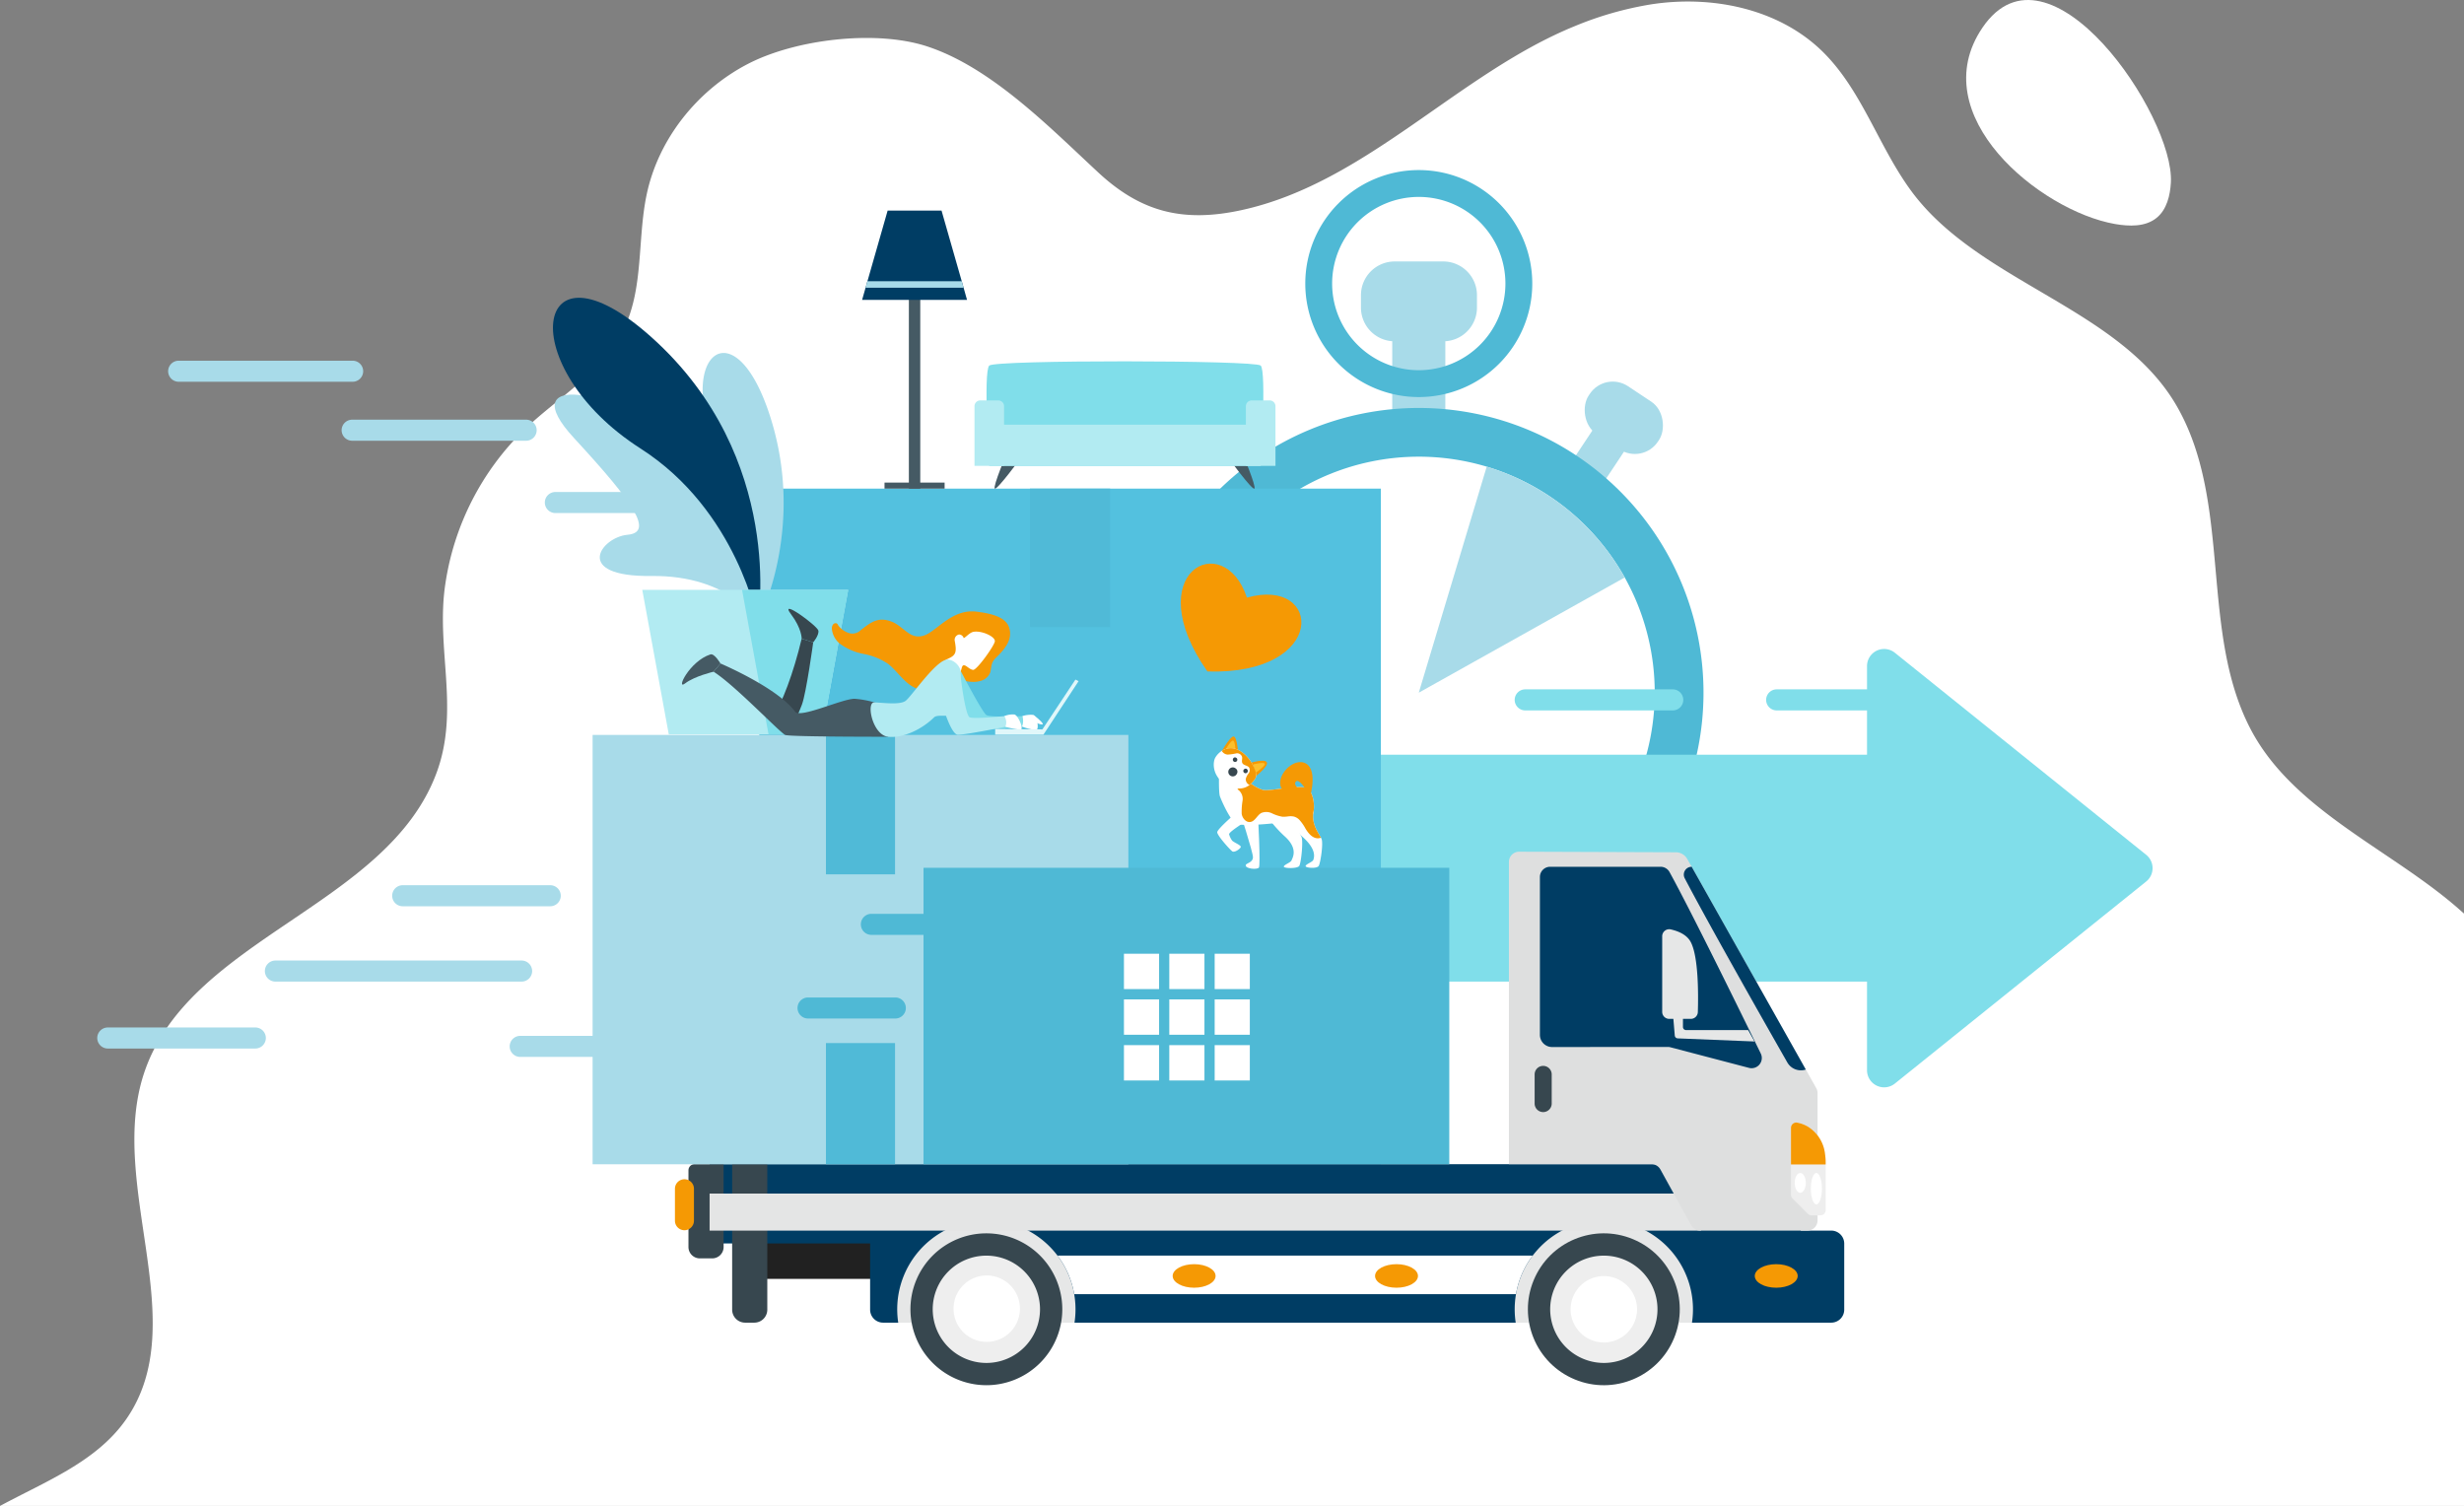 <svg id="Group_556" data-name="Group 556" xmlns="http://www.w3.org/2000/svg" width="621.938" height="380.116" viewBox="0 0 621.938 380.116">
  <rect x="0" y="0" width="621.938" height="380.116" fill="#808080" stroke="none"/>
  <g id="Group_514" data-name="Group 514" transform="translate(0)">
    <path id="Path_471" data-name="Path 471" d="M923.638,581.745V731.253H301.7c11.622-6.265,24.306-11.14,31.78-21.786,17.116-24.4-4.812-59.184,4.585-87.468,11.35-34.135,61.443-42.12,73.86-75.88,5.876-16-.26-31.3,2.174-47.524a68.22,68.22,0,0,1,19.927-38.99c8.721-8.332,19.986-14.7,25.2-25.576,4.953-10.326,3.345-22.5,5.682-33.71,2.933-14.069,12.751-26.34,25.413-32.969,12.07-6.319,32.369-8.742,45.326-4.525,16.248,5.288,31.046,20.519,43.357,31.926,10.78,9.987,21.463,12.613,36.126,9.409,31.424-6.867,54.607-34.413,83.994-46.4a86.339,86.339,0,0,1,19.242-5.507c15.277-2.383,32.069.97,43.181,11.724,10.079,9.761,14.25,24.062,22.569,35.361,17.144,23.3,52.919,29.47,67.158,54.536,13.932,24.516,5.544,56.721,18.58,81.453C880.888,556.253,906.46,566.048,923.638,581.745Z" transform="translate(-301.7 -351.137)" fill="#fff"/>
    <path id="Path_472" data-name="Path 472" d="M1209.115,427.437c3.609.634,7.693.766,10.534-1.548,2.562-2.087,3.415-5.625,3.6-8.924.94-16.842-30.889-63.609-47.548-39.1C1160.649,400,1190.244,424.12,1209.115,427.437Z" transform="translate(-675.296 -370.902)" fill="#fff"/>
  </g>
  <g id="Group_515" data-name="Group 515" transform="translate(286.247 42.927)">
    <rect id="Rectangle_245" data-name="Rectangle 245" width="13.4" height="20.281" transform="translate(65.166 42.399)" fill="#a8dbe9"/>
    <path id="Path_578" data-name="Path 578" d="M8.509,0H20.771a8.509,8.509,0,0,1,8.509,8.509v3.136a8.509,8.509,0,0,1-8.509,8.509H8.509A8.509,8.509,0,0,1,0,11.645V8.509A8.509,8.509,0,0,1,8.509,0Z" transform="translate(57.272 23.069)" fill="#a8dbe9"/>
    <rect id="Rectangle_247" data-name="Rectangle 247" width="9.606" height="14.538" transform="matrix(0.833, 0.553, -0.553, 0.833, 115.925, 65.374)" fill="#a8dbe9"/>
    <rect id="Rectangle_248" data-name="Rectangle 248" width="20.989" height="14.447" rx="6.965" transform="translate(118.88 50.701) rotate(33.603)" fill="#a8dbe9"/>
    <path id="Path_577" data-name="Path 577" d="M71.867,0A71.867,71.867,0,1,1,0,71.867,71.867,71.867,0,0,1,71.867,0Z" transform="translate(0 60.047)" fill="#4fb9d5"/>
    <path id="Path_473" data-name="Path 473" d="M1007.092,613.539a59.543,59.543,0,1,1-7.571-29.083A59.556,59.556,0,0,1,1007.092,613.539Z" transform="translate(-875.669 -481.627)" fill="#fff"/>
    <path id="Path_474" data-name="Path 474" d="M1044.911,586.367l-51.986,29.083,17.146-57.051A59.715,59.715,0,0,1,1044.911,586.367Z" transform="translate(-921.059 -483.537)" fill="#a8dbe9"/>
    <path id="Path_475" data-name="Path 475" d="M971.093,426.483A28.647,28.647,0,1,0,999.74,455.13,28.648,28.648,0,0,0,971.093,426.483Zm0,50.515a21.869,21.869,0,1,1,21.868-21.869A21.868,21.868,0,0,1,971.093,477Z" transform="translate(-899.226 -426.483)" fill="#4fb9d5"/>
  </g>
  <path id="Path_476" data-name="Path 476" d="M1110.294,691.438l-63.434-51a4.323,4.323,0,0,0-7.031,3.368v22.367H839.781v57.267h200.048v22.367a4.323,4.323,0,0,0,7.031,3.369l63.434-51A4.323,4.323,0,0,0,1110.294,691.438Z" transform="translate(-568.577 -475.675)" fill="#80deea"/>
  <rect id="Rectangle_249" data-name="Rectangle 249" width="156.907" height="170.541" transform="translate(191.638 123.331)" fill="#53c1df"/>
  <rect id="Rectangle_250" data-name="Rectangle 250" width="20.236" height="34.962" transform="translate(259.974 123.331)" fill="#50bad7"/>
  <g id="Group_522" data-name="Group 522" transform="translate(170.358 214.978)">
    <rect id="Rectangle_251" data-name="Rectangle 251" width="35.831" height="22.672" transform="translate(54.688 107.823) rotate(180)" fill="#212121"/>
    <path id="Path_477" data-name="Path 477" d="M963.523,916.769H756.485a3.6,3.6,0,0,1-3.31-5.009l10.364-24.322h198.11Z" transform="translate(-701.351 -797.898)" fill="#e6e7e7"/>
    <path id="Path_478" data-name="Path 478" d="M963.893,888.689v16.669a3.283,3.283,0,0,1-3.283,3.283H925.463a22.5,22.5,0,1,0-44.495,0H769.607a22.5,22.5,0,1,0-44.495,0H721.3a3.283,3.283,0,0,1-3.283-3.283V888.642H677.5v-20H940.088l3.651,2.574,9.231,14.188h7.64A3.283,3.283,0,0,1,963.893,888.689Z" transform="translate(-668.749 -789.769)" fill="#003d64"/>
    <path id="Path_479" data-name="Path 479" d="M696.4,868.644H687.53v36.714a3.283,3.283,0,0,0,3.283,3.283h2.307a3.283,3.283,0,0,0,3.283-3.283Z" transform="translate(-673.086 -789.769)" fill="#37474f"/>
    <path id="Path_480" data-name="Path 480" d="M676.971,868.644h-7.336a1.537,1.537,0,0,0-1.537,1.537v19.364a2.871,2.871,0,0,0,2.871,2.871H674.1a2.871,2.871,0,0,0,2.871-2.871Z" transform="translate(-664.682 -789.769)" fill="#37474f"/>
    <path id="Path_481" data-name="Path 481" d="M664.48,875.345h0a2.4,2.4,0,0,0-2.4,2.4v8.067a2.4,2.4,0,0,0,2.4,2.4h0a2.4,2.4,0,0,0,2.4-2.4v-8.067A2.4,2.4,0,0,0,664.48,875.345Z" transform="translate(-662.078 -792.667)" fill="#f59904"/>
    <path id="Path_482" data-name="Path 482" d="M952.182,909.311a22.336,22.336,0,0,0-4.21,9.724H836.467a22.35,22.35,0,0,0-4.21-9.724Z" transform="translate(-735.681 -807.358)" fill="#fff"/>
    <path id="Path_483" data-name="Path 483" d="M927.739,891.06l-.15-9.343H677.5v9.342Z" transform="translate(-668.75 -795.423)" fill="#e4e5e5"/>
    <path id="Path_484" data-name="Path 484" d="M1081.291,825.294h27.055a2.58,2.58,0,0,0,2.58-2.58V790.6a2.576,2.576,0,0,0-.332-1.264l-2.641-4.7L1078.038,731.5h0a3.322,3.322,0,0,0-2.885-1.7l-39.554-.144a2.58,2.58,0,0,0-2.579,2.58v76.29h35.972a2.58,2.58,0,0,1,2.259,1.334l7.782,14.1A2.581,2.581,0,0,0,1081.291,825.294Z" transform="translate(-822.511 -729.657)" fill="#dedfdf"/>
    <path id="Path_485" data-name="Path 485" d="M1077.26,736.358h-27.878a2.58,2.58,0,0,0-2.579,2.58v39.85a3.071,3.071,0,0,0,3.073,3.071l29.21-.024a2.567,2.567,0,0,1,.656.084l19.835,5.2a2.579,2.579,0,0,0,2.974-3.624c-5.272-10.807-17.628-35.994-23.034-45.807A2.576,2.576,0,0,0,1077.26,736.358Z" transform="translate(-828.472 -732.555)" fill="#003d64"/>
    <path id="Path_486" data-name="Path 486" d="M1158.479,851.452v16.9a1.32,1.32,0,0,0,.387.932l3.885,3.885a1.32,1.32,0,0,0,.932.386h2.229a1.316,1.316,0,0,0,1.317-1.317V860.256c0-5.921-3.255-9.376-7.175-10.1A1.324,1.324,0,0,0,1158.479,851.452Z" transform="translate(-876.773 -781.764)" fill="#eee"/>
    <path id="Path_487" data-name="Path 487" d="M1158.477,851.447V860.7h8.749v-.449a13.686,13.686,0,0,0-.158-2.159,9.315,9.315,0,0,0-4.266-6.9,8.232,8.232,0,0,0-2.766-1.042A1.32,1.32,0,0,0,1158.477,851.447Z" transform="translate(-876.772 -781.761)" fill="#f59904"/>
    <circle id="Ellipse_42" data-name="Ellipse 42" cx="19.165" cy="19.165" r="19.165" transform="translate(209.425 125.868) rotate(-67.5)" fill="#37474f"/>
    <path id="Path_488" data-name="Path 488" d="M785.995,937.733a19.165,19.165,0,1,0-19.166-19.165A19.186,19.186,0,0,0,785.995,937.733Z" transform="translate(-707.383 -803.073)" fill="#37474f"/>
    <path id="Path_489" data-name="Path 489" d="M1064.916,936.4a13.541,13.541,0,1,0-13.541-13.541A13.556,13.556,0,0,0,1064.916,936.4Z" transform="translate(-830.45 -807.359)" fill="#eee"/>
    <path id="Path_490" data-name="Path 490" d="M1068.849,935.168a8.379,8.379,0,1,0-8.379-8.379A8.388,8.388,0,0,0,1068.849,935.168Z" transform="translate(-834.384 -811.293)" fill="#fff"/>
    <path id="Path_491" data-name="Path 491" d="M790.281,936.4a13.541,13.541,0,1,0-13.541-13.541A13.556,13.556,0,0,0,790.281,936.4Z" transform="translate(-711.67 -807.359)" fill="#eee"/>
    <g id="Group_518" data-name="Group 518" transform="translate(125.636 104.11)">
      <g id="Group_516" data-name="Group 516" transform="translate(51.082)">
        <path id="Path_492" data-name="Path 492" d="M973.477,916.084c0,1.642,2.425,2.972,5.416,2.972s5.416-1.331,5.416-2.972-2.424-2.973-5.416-2.973S973.477,914.442,973.477,916.084Z" transform="translate(-973.477 -913.111)" fill="#f59904"/>
      </g>
      <g id="Group_517" data-name="Group 517">
        <path id="Path_493" data-name="Path 493" d="M883.464,916.084c0,1.642,2.425,2.972,5.416,2.972s5.416-1.331,5.416-2.972-2.425-2.973-5.416-2.973S883.464,914.442,883.464,916.084Z" transform="translate(-883.464 -913.111)" fill="#f59904"/>
      </g>
    </g>
    <g id="Group_519" data-name="Group 519" transform="translate(70.324 106.965)">
      <path id="Path_494" data-name="Path 494" d="M790.438,933.916a8.379,8.379,0,1,0-3.457-11.334A8.388,8.388,0,0,0,790.438,933.916Z" transform="translate(-785.998 -918.143)" fill="#fff"/>
    </g>
    <path id="Path_495" data-name="Path 495" d="M1112.786,736.358h0a1.978,1.978,0,0,0-1.756,2.893c6.234,11.925,21.012,37.923,25.9,46.495a3.95,3.95,0,0,0,4.667,1.795h0Z" transform="translate(-856.152 -732.555)" fill="#003d64"/>
    <path id="Path_496" data-name="Path 496" d="M1167.307,876.512c0,2.192.627,3.968,1.4,3.968s1.4-1.776,1.4-3.968-.626-3.968-1.4-3.968S1167.307,874.321,1167.307,876.512Z" transform="translate(-880.591 -791.456)" fill="#fff"/>
    <path id="Path_497" data-name="Path 497" d="M1160.134,875.049c0,1.384.627,2.5,1.4,2.5s1.4-1.121,1.4-2.5-.627-2.5-1.4-2.5S1160.134,873.665,1160.134,875.049Z" transform="translate(-877.488 -791.456)" fill="#fff"/>
    <path id="Path_498" data-name="Path 498" d="M1162.6,858c0,1.7.769,3.071,1.717,3.071s1.717-1.375,1.717-3.071-.769-3.071-1.717-3.071S1162.6,856.3,1162.6,858Z" transform="translate(-878.556 -783.835)" fill="#f59904"/>
    <path id="Path_499" data-name="Path 499" d="M1108.361,767.3c-.974-1.777-3.032-2.677-5.03-3.128a1.767,1.767,0,0,0-2.141,1.733v19.083a1.771,1.771,0,0,0,1.772,1.771h5.455a1.771,1.771,0,0,0,1.77-1.716C1110.316,781.017,1110.409,771.037,1108.361,767.3Z" transform="translate(-851.994 -744.564)" fill="#e6e7e7"/>
    <g id="Group_520" data-name="Group 520" transform="translate(251.726 38.767)">
      <path id="Path_500" data-name="Path 500" d="M1107.043,806.32l19.381.785-1.609-2.876h-15.67a.784.784,0,0,1-.784-.784V797.97h-2.71l.643,7.632A.783.783,0,0,0,1107.043,806.32Z" transform="translate(-1105.65 -797.97)" fill="#e6e7e7"/>
    </g>
    <g id="Group_521" data-name="Group 521" transform="translate(272.564 104.11)">
      <path id="Path_501" data-name="Path 501" d="M1142.368,916.084c0,1.642,2.425,2.972,5.417,2.972s5.416-1.331,5.416-2.972-2.424-2.973-5.416-2.973S1142.368,914.442,1142.368,916.084Z" transform="translate(-1142.368 -913.111)" fill="#f59904"/>
    </g>
    <path id="Path_502" data-name="Path 502" d="M1046.611,836.581h0a2.155,2.155,0,0,1-2.155-2.155v-7.352a2.155,2.155,0,0,1,2.155-2.155h0a2.155,2.155,0,0,1,2.155,2.155v7.352A2.155,2.155,0,0,1,1046.611,836.581Z" transform="translate(-827.457 -770.858)" fill="#37474f"/>
  </g>
  <g id="Group_523" data-name="Group 523" transform="translate(139.57 75.159)">
    <path id="Path_503" data-name="Path 503" d="M688.331,575.68s12.2-23.016,3.217-51.5-23.97-15.642-13.664,7.346A122.436,122.436,0,0,1,688.331,575.68Z" transform="translate(-636.62 -493.899)" fill="#a8dbe9"/>
    <path id="Path_504" data-name="Path 504" d="M659.875,583.687s4.344-29.711-16.565-44.492-45.249-18.583-29.846-1.9,20.163,23.824,13.5,24.438-13.95,10.643,6.053,10.4C653.039,571.893,659.875,583.687,659.875,583.687Z" transform="translate(-608.164 -501.907)" fill="#a8dbe9"/>
    <path id="Path_505" data-name="Path 505" d="M659.536,565.059s7.2-41.337-26.838-71.82c-30.274-27.116-34.908,7.52-2.781,28.079C654.427,537,659.536,565.059,659.536,565.059Z" transform="translate(-607.825 -483.278)" fill="#003d64"/>
    <path id="Path_506" data-name="Path 506" d="M699.531,613.195l-6.69,36.484h-38.6l-6.69-36.484Z" transform="translate(-625.005 -539.467)" fill="#b2ebf2"/>
    <path id="Path_507" data-name="Path 507" d="M718.725,613.195l-6.69,36.484H698.619l-6.69-36.484Z" transform="translate(-644.2 -539.467)" fill="#80deea"/>
  </g>
  <rect id="Rectangle_252" data-name="Rectangle 252" width="135.233" height="108.37" transform="translate(149.58 185.502)" fill="#a8dbe9"/>
  <rect id="Rectangle_253" data-name="Rectangle 253" width="17.441" height="30.592" transform="translate(208.476 263.28)" fill="#50bad7"/>
  <rect id="Rectangle_254" data-name="Rectangle 254" width="17.441" height="35.188" transform="translate(208.476 185.502)" fill="#50bad7"/>
  <rect id="Rectangle_255" data-name="Rectangle 255" width="132.706" height="74.83" transform="translate(233.108 219.042)" fill="#4fb9d5"/>
  <g id="Group_526" data-name="Group 526" transform="translate(217.605 53.157)">
    <rect id="Rectangle_257" data-name="Rectangle 257" width="2.877" height="54.662" transform="translate(11.803 15.517)" fill="#455a64"/>
    <rect id="Rectangle_258" data-name="Rectangle 258" width="1.528" height="15.169" transform="translate(20.826 68.652) rotate(90)" fill="#455a64"/>
    <path id="Path_516" data-name="Path 516" d="M771.813,467.04H745.331l.871-3.053.472-1.647,5.1-17.831h13.606l5.1,17.831.472,1.647Z" transform="translate(-745.331 -444.509)" fill="#003d64"/>
    <path id="Path_517" data-name="Path 517" d="M771.606,477.576h-24.74l.471-1.647h23.8Z" transform="translate(-745.995 -458.099)" fill="#a8dbe9"/>
  </g>
  <g id="Group_527" data-name="Group 527" transform="translate(245.972 91.199)">
    <path id="Path_518" data-name="Path 518" d="M807.442,551.944s-3.732,8.8-3.132,9.2,6.6-7.8,6.6-7.8Z" transform="translate(-799.179 -529.017)" fill="#455a64"/>
    <path id="Path_519" data-name="Path 519" d="M911.634,551.944s3.732,8.8,3.132,9.2-6.6-7.8-6.6-7.8Z" transform="translate(-844.126 -529.017)" fill="#455a64"/>
    <path id="Path_520" data-name="Path 520" d="M869.87,537.936H801.364s-1.565-23.866,0-25.323,67-1.394,68.506,0S869.87,537.936,869.87,537.936Z" transform="translate(-797.632 -511.543)" fill="#80deea"/>
    <path id="Rectangle_259" data-name="Rectangle 259" d="M1.47,0H5.994a1.47,1.47,0,0,1,1.47,1.47V16.527a0,0,0,0,1,0,0H0a0,0,0,0,1,0,0V1.47A1.47,1.47,0,0,1,1.47,0Z" transform="translate(0 9.866)" fill="#b2ebf2"/>
    <path id="Rectangle_260" data-name="Rectangle 260" d="M1.47,0H5.994a1.47,1.47,0,0,1,1.47,1.47V16.527a0,0,0,0,1,0,0H0a0,0,0,0,1,0,0V1.47A1.47,1.47,0,0,1,1.47,0Z" transform="translate(68.506 9.866)" fill="#b2ebf2"/>
    <rect id="Rectangle_261" data-name="Rectangle 261" width="68.506" height="10.396" transform="translate(3.732 15.997)" fill="#b2ebf2"/>
  </g>
  <g id="Group_528" data-name="Group 528" transform="translate(306.366 185.888)">
    <path id="Path_521" data-name="Path 521" d="M924.062,711.237a32.6,32.6,0,0,0,5.119,6.087c3.714,3.25,2.031,5.613,1.846,6.17s-1.95,1.114-1.95,1.578,3.436.557,3.9-.186,1.033-6.17.569-7.284-2.043-3.157-1.579-6.314C932.269,709.234,924.062,711.237,924.062,711.237Z" transform="translate(-911.394 -692.221)" fill="#fff"/>
    <path id="Path_522" data-name="Path 522" d="M908.295,712s-5.014,4.272-5.014,5.107,3.249,4.457,3.807,4.829,2.043-.65,2.136-1.115-1.95-1.207-2.229-1.671a4.948,4.948,0,0,1-.721-1.52c-.128-.594,4.436-3.4,4.436-3.4Z" transform="translate(-902.406 -692.93)" fill="#fff"/>
    <path id="Path_523" data-name="Path 523" d="M904.282,699.658c.207.642,2.322,5.662,3.995,6.871,1.1.793,8.535.219,13.795-.532.827-.117,1.6-.239,2.284-.361a10.216,10.216,0,0,0,2.954-.777,2.057,2.057,0,0,0,.57-1.124c.389-1.661.012-4.467-1.126-5.749-1.485-1.672-9.564.556-11.607.092l-.079-.02a10.037,10.037,0,0,1-2.525-1.276l-.444-.291c-1.77-1.19-3.45-2.591-3.45-2.591l-4.551-1.206S903.9,698.472,904.282,699.658Z" transform="translate(-902.738 -684.58)" fill="#fff"/>
    <path id="Path_524" data-name="Path 524" d="M938.89,698.217s2.039-7.12-1.672-8.292c-3.421-1.081-8.078,4.763-4.92,7.27s4.828.372,4.828.372-2.693-1.671-1.95-2.786,2.693,2.136,2.693,2.136Z" transform="translate(-914.502 -683.326)" fill="#f59904"/>
    <path id="Path_525" data-name="Path 525" d="M912.952,710.692s3.528,10.771,3.528,12.164-1.758,1.452-1.819,2.005c-.1.918,2.848,1.169,3.313.612s-.193-12.576-.193-12.576Z" transform="translate(-906.589 -692.364)" fill="#fff"/>
    <path id="Path_526" data-name="Path 526" d="M942.067,724.978c-.465.742-3.3.5-3.3.036s1.766-1.021,1.951-1.578.928-2.6-2.787-5.85a14.647,14.647,0,0,1-3.01-3.875c-.248-.449-.457-.867-.625-1.23-.363-.781-.543-1.3-.543-1.3s7.022-1.628,6.976.269a.923.923,0,0,1-.01.1c-.424,2.881,1.268,5.086,1.92,6.3.062.117.115.222.156.32C943.257,719.28,942.532,724.236,942.067,724.978Z" transform="translate(-915.584 -692.294)" fill="#fff"/>
    <path id="Path_527" data-name="Path 527" d="M913.546,703.654a17.034,17.034,0,0,0-.223,3.354c.167,1.112,1.116,2.244,2.222,2.047,1.192-.212,1.676-1.713,2.747-2.275a3.316,3.316,0,0,1,2.685.1,9.792,9.792,0,0,0,2.621.857,7.729,7.729,0,0,0,1.385-.074,4.5,4.5,0,0,1,1.445.016,3,3,0,0,1,1.463.853,11.052,11.052,0,0,1,1.535,2.2c.751,1.264,1.913,2.609,3.373,2.434a2.063,2.063,0,0,0,.526-.136c-.652-1.21-2.344-3.414-1.92-6.3a.794.794,0,0,0,.01-.1c.389-1.661.012-4.467-1.126-5.749-1.485-1.672-9.563.556-11.607.092l-.079-.02a10.039,10.039,0,0,1-2.525-1.276l-.444-.291a9.569,9.569,0,0,1-1.88.4l-1.531.991A2.9,2.9,0,0,1,913.546,703.654Z" transform="translate(-906.274 -687.474)" fill="#f59904"/>
    <path id="Path_528" data-name="Path 528" d="M903.832,683.544s2.892-5.356,3.856-5.142,1.178,5.035,1.178,5.035Z" transform="translate(-902.645 -678.396)" fill="#f59904"/>
    <path id="Path_529" data-name="Path 529" d="M906.774,682.728l2.6.2s0-2.344-.521-2.669S906.774,682.728,906.774,682.728Z" transform="translate(-903.917 -679.188)" fill="#fbc02d"/>
    <path id="Path_530" data-name="Path 530" d="M915.535,690.142s5.034-1.714,5.57-.535-4.071,4.5-4.071,4.5Z" transform="translate(-907.706 -683.066)" fill="#f59904"/>
    <path id="Path_531" data-name="Path 531" d="M912.28,691.168a6.441,6.441,0,0,1-1.506,1.738c-1.143.881-2.86,1.383-5.383.187-4.071-1.928-4.034-5.879-3.213-7.176a5.057,5.057,0,0,1,1.586-1.615,4.222,4.222,0,0,1,4.2-.206C911.282,685.81,912.941,690.1,912.28,691.168Z" transform="translate(-901.74 -680.662)" fill="#fff"/>
    <path id="Path_532" data-name="Path 532" d="M919.28,690.554l.456,2.214s2.6-1.758,2.474-2.344S919.28,690.554,919.28,690.554Z" transform="translate(-909.326 -683.499)" fill="#fbc02d"/>
    <path id="Path_533" data-name="Path 533" d="M910.6,693.737a1.134,1.134,0,1,1-.316-1.356A1,1,0,0,1,910.6,693.737Z" transform="translate(-904.767 -684.317)" fill="#37474f"/>
    <path id="Path_534" data-name="Path 534" d="M915.878,692.96a.567.567,0,1,1-.676-.168A.5.5,0,0,1,915.878,692.96Z" transform="translate(-907.407 -684.597)" fill="#37474f"/>
    <path id="Path_535" data-name="Path 535" d="M910.919,687.739a.567.567,0,1,1-.638.278A.5.5,0,0,1,910.919,687.739Z" transform="translate(-905.398 -682.419)" fill="#37474f"/>
    <path id="Path_536" data-name="Path 536" d="M913.823,691.168a6.443,6.443,0,0,1-1.506,1.738,1.566,1.566,0,0,1-.957-1.531,3.663,3.663,0,0,1,.7-1.368,1.417,1.417,0,0,0,.18-1.457c-.385-.6-1.4-.533-1.737-1.161-.256-.482.049-1.086-.088-1.615a1.32,1.32,0,0,0-1.364-.86,13.122,13.122,0,0,1-2.261.326,1.843,1.843,0,0,1-1.481-.939,4.222,4.222,0,0,1,4.2-.206C912.825,685.81,914.484,690.1,913.823,691.168Z" transform="translate(-903.283 -680.662)" fill="#f59904"/>
  </g>
  <path id="Path_537" data-name="Path 537" d="M613.268,816.883H591.238a2.665,2.665,0,0,1-2.658-2.657h0a2.665,2.665,0,0,1,2.658-2.658h22.031a2.665,2.665,0,0,1,2.657,2.658h0A2.665,2.665,0,0,1,613.268,816.883Z" transform="translate(-459.932 -550.106)" fill="#a8dbe9"/>
  <path id="Path_538" data-name="Path 538" d="M628.9,574.986H606.873a2.665,2.665,0,0,1-2.658-2.657h0a2.665,2.665,0,0,1,2.658-2.658H628.9a2.665,2.665,0,0,1,2.657,2.658h0A2.665,2.665,0,0,1,628.9,574.986Z" transform="translate(-466.694 -445.485)" fill="#a8dbe9"/>
  <path id="Path_539" data-name="Path 539" d="M581.386,542.822H537.473a2.665,2.665,0,0,1-2.658-2.658h0a2.665,2.665,0,0,1,2.658-2.658h43.914a2.665,2.665,0,0,1,2.657,2.658h0A2.665,2.665,0,0,1,581.386,542.822Z" transform="translate(-448.584 -431.574)" fill="#a8dbe9"/>
  <path id="Path_579" data-name="Path 579" d="M581.386,542.822H537.473a2.665,2.665,0,0,1-2.658-2.658h0a2.665,2.665,0,0,1,2.658-2.658h43.914a2.665,2.665,0,0,1,2.657,2.658h0A2.665,2.665,0,0,1,581.386,542.822Z" transform="translate(-492.373 -446.462)" fill="#a8dbe9"/>
  <path id="Path_540" data-name="Path 540" d="M741.288,799.8H719.258a2.665,2.665,0,0,1-2.658-2.657h0a2.665,2.665,0,0,1,2.658-2.658h22.031a2.665,2.665,0,0,1,2.657,2.658h0A2.665,2.665,0,0,1,741.288,799.8Z" transform="translate(-515.3 -542.716)" fill="#4fb9d5"/>
  <path id="Path_541" data-name="Path 541" d="M769.461,762.6H747.43a2.665,2.665,0,0,1-2.658-2.657h0a2.665,2.665,0,0,1,2.658-2.658h22.031a2.665,2.665,0,0,1,2.658,2.658h0A2.665,2.665,0,0,1,769.461,762.6Z" transform="translate(-527.485 -526.628)" fill="#4fb9d5"/>
  <path id="Path_542" data-name="Path 542" d="M544.5,783.379H482.351a2.666,2.666,0,0,1-2.658-2.658h0a2.665,2.665,0,0,1,2.658-2.658H544.5a2.665,2.665,0,0,1,2.657,2.658h0A2.665,2.665,0,0,1,544.5,783.379Z" transform="translate(-412.838 -535.615)" fill="#a8dbe9"/>
  <path id="Path_543" data-name="Path 543" d="M576.213,749.876H538.972a2.665,2.665,0,0,1-2.658-2.658h0a2.665,2.665,0,0,1,2.658-2.657h37.241a2.665,2.665,0,0,1,2.658,2.657h0A2.666,2.666,0,0,1,576.213,749.876Z" transform="translate(-437.326 -521.125)" fill="#a8dbe9"/>
  <path id="Path_580" data-name="Path 580" d="M576.213,749.876H538.972a2.665,2.665,0,0,1-2.658-2.658h0a2.665,2.665,0,0,1,2.658-2.657h37.241a2.665,2.665,0,0,1,2.658,2.657h0A2.666,2.666,0,0,1,576.213,749.876Z" transform="translate(-511.767 -485.218)" fill="#a8dbe9"/>
  <path id="Path_544" data-name="Path 544" d="M1187.321,662.766H1150.08a2.666,2.666,0,0,1-2.657-2.658h0a2.665,2.665,0,0,1,2.657-2.657h37.242a2.665,2.665,0,0,1,2.658,2.657h0A2.666,2.666,0,0,1,1187.321,662.766Z" transform="translate(-701.632 -483.45)" fill="#80deea"/>
  <path id="Path_545" data-name="Path 545" d="M1075.483,662.766h-37.241a2.665,2.665,0,0,1-2.657-2.658h0a2.665,2.665,0,0,1,2.657-2.657h37.241a2.665,2.665,0,0,1,2.658,2.657h0A2.665,2.665,0,0,1,1075.483,662.766Z" transform="translate(-653.262 -483.45)" fill="#80deea"/>
  <g id="Group_529" data-name="Group 529" transform="translate(172.136 153.687)">
    <path id="Path_546" data-name="Path 546" d="M768.507,622.853c-6.2-.833-10.069,4.794-13.2,5.95-3.614,1.337-5.225-2.164-8.188-3.379-3.448-1.414-5.331.032-7.931,2.063a3.025,3.025,0,0,1-2.895.793,5.711,5.711,0,0,1-2.669-1.789c-.31-.362-.256-.745-.832-.735-.67.012-.951.847-.914,1.391a5.5,5.5,0,0,0,1.914,3.694,14.661,14.661,0,0,0,6.115,2.669,16.387,16.387,0,0,1,6.189,2.523c2.516,1.981,4.31,5.292,7.5,6.316,3.859,1.241,6.565-2.622,10.38-2.2,1.792.2,3.637.717,5.359.182a3.5,3.5,0,0,0,2.511-2.149c.4-1.481.112-2.4,1.4-3.662,2.068-2.023,4.488-4.583,3.314-7.83C775.524,623.837,771.067,623.2,768.507,622.853Z" transform="translate(-694.045 -622.137)" fill="#f59904"/>
    <path id="Path_547" data-name="Path 547" d="M710.784,656.751s1.563-3.551,2.17-5.162c1.12-2.97,2.86-15.754,2.86-15.754l-2.912-.926c-2.09,8.795-4.966,16.269-7.281,19.857Z" transform="translate(-682.688 -627.387)" fill="#37474f"/>
    <path id="Path_548" data-name="Path 548" d="M718.82,630.1s1.456-1.721,1.324-2.912-10.172-8.5-6.928-4.192c2.77,3.676,2.692,6.178,2.692,6.178Z" transform="translate(-685.695 -621.654)" fill="#37474f"/>
    <path id="Path_549" data-name="Path 549" d="M816.531,669.066a6.811,6.811,0,0,1,2.78-.309c.927.265,1.633,3.839.618,3.839a16.324,16.324,0,0,1-3.461-.88Z" transform="translate(-730.63 -641.996)" fill="#fff"/>
    <path id="Path_550" data-name="Path 550" d="M786,649.138s5.472,10.546,6.531,11.208,9.046.264,9.046.264a3.831,3.831,0,0,1-.063,2.651s-10.174,1.056-12.072.527-7.545-8.164-7.545-8.164Z" transform="translate(-715.679 -633.541)" fill="#80deea"/>
    <path id="Path_551" data-name="Path 551" d="M789.515,631.808c-.989.156-1.894,1.318-2.513,1.607a1.26,1.26,0,0,0-1.193-.925,1.379,1.379,0,0,0-1.061,1.685c.533,2.88.268,3.608-1.943,4.538-1.663.7,1.913,3.558,3.119,3.3.615-.131.426-1.653,1.05-1.751s1.484,1.094,2.411,1.16,5.278-6,5.467-7.179S791.644,631.472,789.515,631.808Z" transform="translate(-715.884 -626.026)" fill="#fff"/>
    <path id="Path_552" data-name="Path 552" d="M721.69,656.361a25.535,25.535,0,0,0-6.749-1.508c-3.027-.1-13.8,5.019-15.09,3.261-4.479-6.085-18.839-12.17-18.839-12.17l-1.75,2.076c5.449,3.424,17.044,15.7,18.154,15.984,1.837.466,25.928.432,25.928.432Z" transform="translate(-671.288 -632.16)" fill="#455a64"/>
    <path id="Path_553" data-name="Path 553" d="M674.935,644.177s-1.528-2.62-2.543-2.292c-5.294,1.708-8.826,9.178-6.4,7.325s7.193-2.957,7.193-2.957Z" transform="translate(-665.211 -630.392)" fill="#455a64"/>
    <path id="Path_554" data-name="Path 554" d="M808.57,669a5.482,5.482,0,0,1,2.6-.4c.927.264,2.471,3.839,1.456,3.839a24.458,24.458,0,0,1-3.795-.75Z" transform="translate(-727.214 -641.934)" fill="#fff"/>
    <path id="Path_555" data-name="Path 555" d="M804.527,667h12.179l8.869-13.5-.794-.4-8.34,12.576-11.914-.132Z" transform="translate(-725.466 -635.256)" fill="#e0f7fa"/>
    <path id="Path_556" data-name="Path 556" d="M771.828,646.986c.359,1.361-1.522,9.995-2.051,10.921s-3.764,0-4.634.861c-2.9,2.86-7.612,5.3-11.583,4.9s-5.626-8.737-3.508-8.671,6.288.662,7.81-.331,8.274-11.252,11.053-10.458A3.864,3.864,0,0,1,771.828,646.986Z" transform="translate(-701.504 -631.389)" fill="#b2ebf2"/>
    <path id="Path_557" data-name="Path 557" d="M785.03,650.654l-5.229,5.362s2.58,9.958,4.632,9.958,11.959-2.015,11.959-2.015a2.806,2.806,0,0,0-.265-2.692s-7.523.772-8.714.309S785.03,650.654,785.03,650.654Z" transform="translate(-714.771 -634.197)" fill="#b2ebf2"/>
    <path id="Path_558" data-name="Path 558" d="M821.876,669.053s2.025,1.583,2.157,2.113-1.941-.375-1.941-.375Z" transform="translate(-732.969 -642.154)" fill="#fff"/>
  </g>
  <g id="Group_550" data-name="Group 550" transform="translate(446.793 130.084)">
    <g id="Group_547" data-name="Group 547">
      <path id="Path_568" data-name="Path 568" d="M1166.878,590.73a1.2,1.2,0,0,1-.831-.331l-7.409-7.006-7.409,7.006a1.209,1.209,0,0,1-1.662-1.757l9.07-8.578,9.071,8.578a1.209,1.209,0,0,1-.831,2.088Z" transform="translate(-1149.189 -580.064)" fill="#fff"/>
    </g>
    <g id="Group_548" data-name="Group 548" transform="translate(0 8.95)">
      <path id="Path_569" data-name="Path 569" d="M1166.878,606.5a1.2,1.2,0,0,1-.831-.331l-7.409-7.006-7.409,7.006a1.209,1.209,0,0,1-1.662-1.758l9.07-8.578,9.071,8.578a1.209,1.209,0,0,1-.831,2.088Z" transform="translate(-1149.189 -595.835)" fill="#fff"/>
    </g>
    <g id="Group_549" data-name="Group 549" transform="translate(0 17.901)">
      <path id="Path_570" data-name="Path 570" d="M1166.878,622.273a1.2,1.2,0,0,1-.831-.331l-7.409-7.006-7.409,7.006a1.209,1.209,0,0,1-1.662-1.757l9.07-8.578,9.071,8.578a1.209,1.209,0,0,1-.831,2.088Z" transform="translate(-1149.189 -611.607)" fill="#fff"/>
    </g>
  </g>
  <g id="Group_551" data-name="Group 551" transform="translate(428.863 81.769)">
    <path id="Path_571" data-name="Path 571" d="M1146.1,511.578h-26.875a1.634,1.634,0,0,1-1.629-1.629h0a1.634,1.634,0,0,1,1.629-1.629H1146.1a1.633,1.633,0,0,1,1.629,1.629h0A1.633,1.633,0,0,1,1146.1,511.578Z" transform="translate(-1117.594 -500.719)" fill="#fff"/>
    <rect id="Rectangle_266" data-name="Rectangle 266" width="17.735" height="3.257" rx="1.629" transform="translate(0)" fill="#fff"/>
  </g>
  <g id="Group_554" data-name="Group 554" transform="translate(262.314 61.206)">
    <g id="Group_552" data-name="Group 552">
      <path id="Path_572" data-name="Path 572" d="M864.957,465.51c-2.464,0-3.735-1.536-4.757-2.769-1.049-1.267-1.765-2.043-3.212-2.043s-2.163.776-3.212,2.043c-1.021,1.234-2.293,2.769-4.756,2.769s-3.735-1.536-4.756-2.769c-1.049-1.267-1.765-2.043-3.211-2.043s-2.163.776-3.211,2.043c-1.021,1.233-2.293,2.769-4.756,2.769s-3.734-1.536-4.756-2.769c-1.049-1.267-1.765-2.043-3.211-2.043a1,1,0,1,1,0-2.006c2.464,0,3.735,1.536,4.756,2.769,1.048,1.267,1.764,2.043,3.211,2.043s2.163-.776,3.211-2.043c1.021-1.234,2.292-2.769,4.756-2.769s3.735,1.536,4.756,2.769c1.048,1.267,1.764,2.043,3.211,2.043s2.163-.776,3.212-2.043c1.022-1.234,2.293-2.769,4.756-2.769s3.735,1.536,4.757,2.769c1.049,1.267,1.765,2.043,3.212,2.043a1,1,0,0,1,0,2.005Z" transform="translate(-824.115 -458.692)" fill="#fff"/>
    </g>
    <g id="Group_553" data-name="Group 553" transform="translate(0 9.091)">
      <path id="Path_573" data-name="Path 573" d="M864.957,481.529c-2.464,0-3.735-1.536-4.757-2.769-1.049-1.267-1.765-2.044-3.212-2.044s-2.163.777-3.211,2.043c-1.022,1.234-2.293,2.77-4.757,2.77s-3.735-1.536-4.756-2.77c-1.049-1.267-1.765-2.043-3.211-2.043s-2.163.776-3.211,2.043c-1.021,1.234-2.293,2.77-4.756,2.77s-3.735-1.536-4.756-2.77c-1.049-1.266-1.765-2.043-3.211-2.043a1,1,0,1,1,0-2c2.464,0,3.735,1.536,4.756,2.77,1.048,1.267,1.764,2.043,3.211,2.043s2.163-.777,3.211-2.043c1.021-1.234,2.292-2.77,4.756-2.77s3.735,1.536,4.756,2.77c1.048,1.266,1.764,2.043,3.211,2.043s2.163-.777,3.212-2.043c1.022-1.234,2.293-2.77,4.757-2.77s3.735,1.536,4.757,2.77c1.049,1.266,1.765,2.043,3.212,2.043a1,1,0,1,1,0,2Z" transform="translate(-824.115 -474.711)" fill="#fff"/>
    </g>
  </g>
  <path id="Path_574" data-name="Path 574" d="M664.319,447.884l11.73,6.773a2.148,2.148,0,0,1,0,3.72l-11.73,6.772a2.148,2.148,0,0,1-3.222-1.86V449.744A2.148,2.148,0,0,1,664.319,447.884Z" transform="translate(-491.295 -392.686)" fill="#fff"/>
  <path id="Path_575" data-name="Path 575" d="M585.144,687.759l10.294-2.561a1.682,1.682,0,0,1,2.023,2.1l-2.929,10.2a1.682,1.682,0,0,1-2.827.7l-7.364-7.634A1.682,1.682,0,0,1,585.144,687.759Z" transform="translate(-457.893 -495.428)" fill="#fff"/>
  <g id="Group_555" data-name="Group 555" transform="translate(298.042 142.261)">
    <path id="Path_576" data-name="Path 576" d="M903.771,610.111c19.038-5.4,20.57,19.572-9.975,18.635C876.268,603.781,897.866,592.4,903.771,610.111Z" transform="translate(-887.072 -601.521)" fill="#f59904"/>
  </g>
  <g id="Bluehost_icon_-_logo" data-name="Bluehost icon - logo" transform="translate(283.695 240.727)" style="mix-blend-mode: luminosity;isolation: isolate">
    <path id="Icon" d="M31.772-.923V8H22.9V-.923Zm-11.45,0V8H11.446V-.923Zm-11.45,0V8H0V-.923Zm22.9-11.539v8.922H22.9v-8.922Zm-11.45,0v8.922H11.446v-8.922Zm-11.45,0v8.922H0v-8.922ZM31.772-24v8.921H22.9V-24Zm-11.45,0v8.921H11.446V-24ZM8.872-24v8.921H0V-24Z" transform="translate(0 24)" fill="#fff"/>
  </g>
</svg>
